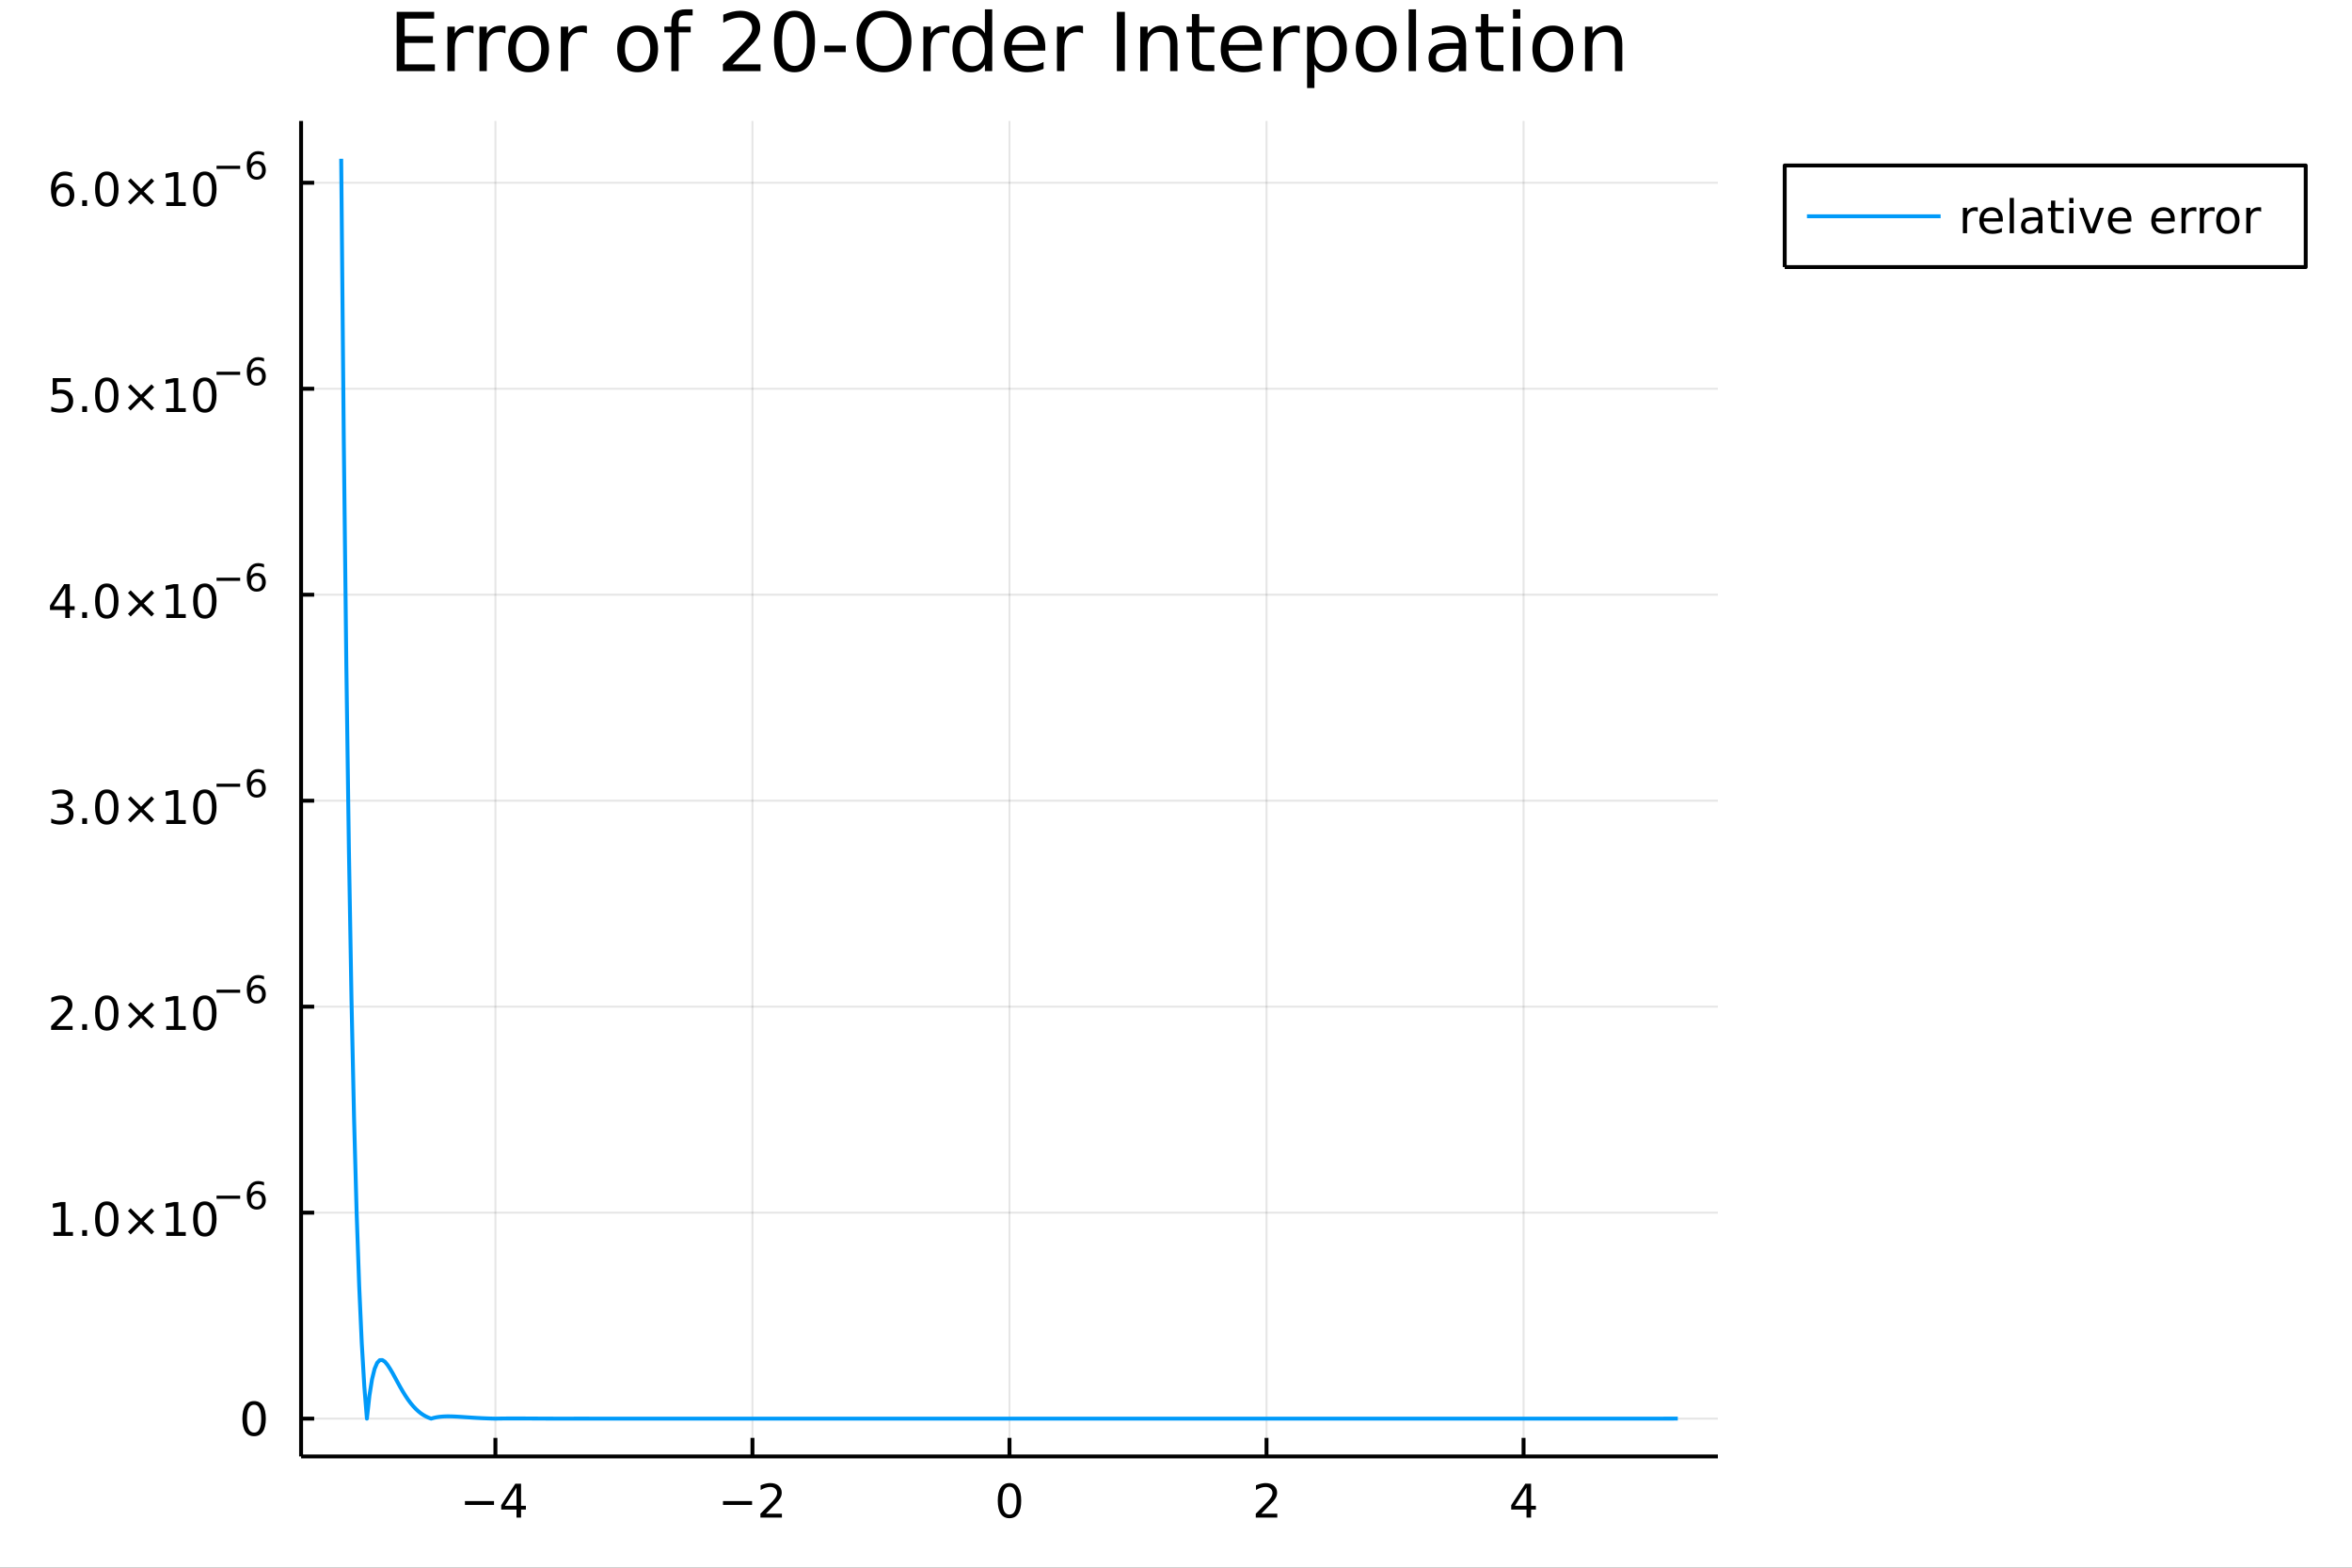 <?xml version="1.0" encoding="utf-8"?>
<svg xmlns="http://www.w3.org/2000/svg" xmlns:xlink="http://www.w3.org/1999/xlink" width="600" height="400" viewBox="0 0 2400 1600">
<rect x="0" y="0" width="2400" height="1600" fill="#333333" stroke="none"/>
<defs>
  <clipPath id="clip420">
    <rect x="0" y="0" width="2400" height="1600"/>
  </clipPath>
</defs>
<path clip-path="url(#clip420)" d="
M0 1600 L2400 1600 L2400 0 L0 0  Z
  " fill="#ffffff" fill-rule="evenodd" fill-opacity="1"/>
<defs>
  <clipPath id="clip421">
    <rect x="480" y="0" width="1681" height="1600"/>
  </clipPath>
</defs>
<path clip-path="url(#clip420)" d="
M307.241 1486.45 L1752.94 1486.45 L1752.94 123.472 L307.241 123.472  Z
  " fill="#ffffff" fill-rule="evenodd" fill-opacity="1"/>
<defs>
  <clipPath id="clip422">
    <rect x="307" y="123" width="1447" height="1364"/>
  </clipPath>
</defs>
<polyline clip-path="url(#clip422)" style="stroke:#000000; stroke-linecap:butt; stroke-linejoin:round; stroke-width:2; stroke-opacity:0.1; fill:none" points="
  505.527,1486.45 505.527,123.472 
  "/>
<polyline clip-path="url(#clip422)" style="stroke:#000000; stroke-linecap:butt; stroke-linejoin:round; stroke-width:2; stroke-opacity:0.1; fill:none" points="
  767.809,1486.45 767.809,123.472 
  "/>
<polyline clip-path="url(#clip422)" style="stroke:#000000; stroke-linecap:butt; stroke-linejoin:round; stroke-width:2; stroke-opacity:0.1; fill:none" points="
  1030.09,1486.45 1030.09,123.472 
  "/>
<polyline clip-path="url(#clip422)" style="stroke:#000000; stroke-linecap:butt; stroke-linejoin:round; stroke-width:2; stroke-opacity:0.1; fill:none" points="
  1292.37,1486.45 1292.37,123.472 
  "/>
<polyline clip-path="url(#clip422)" style="stroke:#000000; stroke-linecap:butt; stroke-linejoin:round; stroke-width:2; stroke-opacity:0.1; fill:none" points="
  1554.66,1486.45 1554.66,123.472 
  "/>
<polyline clip-path="url(#clip420)" style="stroke:#000000; stroke-linecap:butt; stroke-linejoin:round; stroke-width:4; stroke-opacity:1; fill:none" points="
  307.241,1486.45 1752.94,1486.45 
  "/>
<polyline clip-path="url(#clip420)" style="stroke:#000000; stroke-linecap:butt; stroke-linejoin:round; stroke-width:4; stroke-opacity:1; fill:none" points="
  505.527,1486.45 505.527,1467.55 
  "/>
<polyline clip-path="url(#clip420)" style="stroke:#000000; stroke-linecap:butt; stroke-linejoin:round; stroke-width:4; stroke-opacity:1; fill:none" points="
  767.809,1486.45 767.809,1467.55 
  "/>
<polyline clip-path="url(#clip420)" style="stroke:#000000; stroke-linecap:butt; stroke-linejoin:round; stroke-width:4; stroke-opacity:1; fill:none" points="
  1030.09,1486.45 1030.09,1467.55 
  "/>
<polyline clip-path="url(#clip420)" style="stroke:#000000; stroke-linecap:butt; stroke-linejoin:round; stroke-width:4; stroke-opacity:1; fill:none" points="
  1292.37,1486.45 1292.37,1467.55 
  "/>
<polyline clip-path="url(#clip420)" style="stroke:#000000; stroke-linecap:butt; stroke-linejoin:round; stroke-width:4; stroke-opacity:1; fill:none" points="
  1554.66,1486.45 1554.66,1467.55 
  "/>
<path clip-path="url(#clip420)" d="M474.427 1532.02 L504.103 1532.02 L504.103 1535.95 L474.427 1535.95 L474.427 1532.02 Z" fill="#000000" fill-rule="evenodd" fill-opacity="1" /><path clip-path="url(#clip420)" d="M527.043 1518.36 L515.237 1536.81 L527.043 1536.81 L527.043 1518.36 M525.816 1514.29 L531.696 1514.29 L531.696 1536.81 L536.626 1536.81 L536.626 1540.7 L531.696 1540.7 L531.696 1548.85 L527.043 1548.85 L527.043 1540.7 L511.441 1540.7 L511.441 1536.19 L525.816 1514.29 Z" fill="#000000" fill-rule="evenodd" fill-opacity="1" /><path clip-path="url(#clip420)" d="M737.752 1532.02 L767.427 1532.02 L767.427 1535.95 L737.752 1535.95 L737.752 1532.02 Z" fill="#000000" fill-rule="evenodd" fill-opacity="1" /><path clip-path="url(#clip420)" d="M781.548 1544.91 L797.867 1544.91 L797.867 1548.85 L775.923 1548.85 L775.923 1544.91 Q778.585 1542.16 783.168 1537.53 Q787.775 1532.88 788.955 1531.53 Q791.2 1529.01 792.08 1527.27 Q792.983 1525.51 792.983 1523.82 Q792.983 1521.07 791.038 1519.33 Q789.117 1517.6 786.015 1517.6 Q783.816 1517.6 781.362 1518.36 Q778.932 1519.13 776.154 1520.68 L776.154 1515.95 Q778.978 1514.82 781.432 1514.24 Q783.886 1513.66 785.923 1513.66 Q791.293 1513.66 794.487 1516.35 Q797.682 1519.03 797.682 1523.52 Q797.682 1525.65 796.872 1527.57 Q796.085 1529.47 793.978 1532.07 Q793.399 1532.74 790.298 1535.95 Q787.196 1539.15 781.548 1544.91 Z" fill="#000000" fill-rule="evenodd" fill-opacity="1" /><path clip-path="url(#clip420)" d="M1030.09 1517.37 Q1026.48 1517.37 1024.65 1520.93 Q1022.85 1524.47 1022.85 1531.6 Q1022.85 1538.71 1024.65 1542.27 Q1026.48 1545.82 1030.09 1545.82 Q1033.73 1545.82 1035.53 1542.27 Q1037.36 1538.71 1037.36 1531.6 Q1037.36 1524.47 1035.53 1520.93 Q1033.73 1517.37 1030.09 1517.37 M1030.09 1513.66 Q1035.9 1513.66 1038.96 1518.27 Q1042.04 1522.85 1042.04 1531.6 Q1042.04 1540.33 1038.96 1544.94 Q1035.9 1549.52 1030.09 1549.52 Q1024.28 1549.52 1021.2 1544.94 Q1018.15 1540.33 1018.15 1531.6 Q1018.15 1522.85 1021.2 1518.27 Q1024.28 1513.66 1030.09 1513.66 Z" fill="#000000" fill-rule="evenodd" fill-opacity="1" /><path clip-path="url(#clip420)" d="M1287.03 1544.91 L1303.35 1544.91 L1303.35 1548.85 L1281.4 1548.85 L1281.4 1544.91 Q1284.06 1542.16 1288.65 1537.53 Q1293.25 1532.88 1294.43 1531.53 Q1296.68 1529.01 1297.56 1527.27 Q1298.46 1525.51 1298.46 1523.82 Q1298.46 1521.07 1296.52 1519.33 Q1294.6 1517.6 1291.49 1517.6 Q1289.3 1517.6 1286.84 1518.36 Q1284.41 1519.13 1281.63 1520.68 L1281.63 1515.95 Q1284.46 1514.82 1286.91 1514.24 Q1289.37 1513.66 1291.4 1513.66 Q1296.77 1513.66 1299.97 1516.35 Q1303.16 1519.03 1303.16 1523.52 Q1303.16 1525.65 1302.35 1527.57 Q1301.56 1529.47 1299.46 1532.07 Q1298.88 1532.74 1295.78 1535.95 Q1292.68 1539.15 1287.03 1544.91 Z" fill="#000000" fill-rule="evenodd" fill-opacity="1" /><path clip-path="url(#clip420)" d="M1557.67 1518.36 L1545.86 1536.81 L1557.67 1536.81 L1557.67 1518.36 M1556.44 1514.29 L1562.32 1514.29 L1562.32 1536.81 L1567.25 1536.81 L1567.25 1540.7 L1562.32 1540.7 L1562.32 1548.85 L1557.67 1548.85 L1557.67 1540.7 L1542.06 1540.7 L1542.06 1536.19 L1556.44 1514.29 Z" fill="#000000" fill-rule="evenodd" fill-opacity="1" /><polyline clip-path="url(#clip422)" style="stroke:#000000; stroke-linecap:butt; stroke-linejoin:round; stroke-width:2; stroke-opacity:0.1; fill:none" points="
  307.241,1447.87 1752.94,1447.87 
  "/>
<polyline clip-path="url(#clip422)" style="stroke:#000000; stroke-linecap:butt; stroke-linejoin:round; stroke-width:2; stroke-opacity:0.1; fill:none" points="
  307.241,1237.65 1752.94,1237.65 
  "/>
<polyline clip-path="url(#clip422)" style="stroke:#000000; stroke-linecap:butt; stroke-linejoin:round; stroke-width:2; stroke-opacity:0.1; fill:none" points="
  307.241,1027.43 1752.94,1027.43 
  "/>
<polyline clip-path="url(#clip422)" style="stroke:#000000; stroke-linecap:butt; stroke-linejoin:round; stroke-width:2; stroke-opacity:0.1; fill:none" points="
  307.241,817.206 1752.94,817.206 
  "/>
<polyline clip-path="url(#clip422)" style="stroke:#000000; stroke-linecap:butt; stroke-linejoin:round; stroke-width:2; stroke-opacity:0.1; fill:none" points="
  307.241,606.983 1752.94,606.983 
  "/>
<polyline clip-path="url(#clip422)" style="stroke:#000000; stroke-linecap:butt; stroke-linejoin:round; stroke-width:2; stroke-opacity:0.1; fill:none" points="
  307.241,396.761 1752.94,396.761 
  "/>
<polyline clip-path="url(#clip422)" style="stroke:#000000; stroke-linecap:butt; stroke-linejoin:round; stroke-width:2; stroke-opacity:0.1; fill:none" points="
  307.241,186.539 1752.94,186.539 
  "/>
<polyline clip-path="url(#clip420)" style="stroke:#000000; stroke-linecap:butt; stroke-linejoin:round; stroke-width:4; stroke-opacity:1; fill:none" points="
  307.241,1486.45 307.241,123.472 
  "/>
<polyline clip-path="url(#clip420)" style="stroke:#000000; stroke-linecap:butt; stroke-linejoin:round; stroke-width:4; stroke-opacity:1; fill:none" points="
  307.241,1447.87 320.597,1447.87 
  "/>
<polyline clip-path="url(#clip420)" style="stroke:#000000; stroke-linecap:butt; stroke-linejoin:round; stroke-width:4; stroke-opacity:1; fill:none" points="
  307.241,1237.65 320.597,1237.65 
  "/>
<polyline clip-path="url(#clip420)" style="stroke:#000000; stroke-linecap:butt; stroke-linejoin:round; stroke-width:4; stroke-opacity:1; fill:none" points="
  307.241,1027.43 320.597,1027.43 
  "/>
<polyline clip-path="url(#clip420)" style="stroke:#000000; stroke-linecap:butt; stroke-linejoin:round; stroke-width:4; stroke-opacity:1; fill:none" points="
  307.241,817.206 320.597,817.206 
  "/>
<polyline clip-path="url(#clip420)" style="stroke:#000000; stroke-linecap:butt; stroke-linejoin:round; stroke-width:4; stroke-opacity:1; fill:none" points="
  307.241,606.983 320.597,606.983 
  "/>
<polyline clip-path="url(#clip420)" style="stroke:#000000; stroke-linecap:butt; stroke-linejoin:round; stroke-width:4; stroke-opacity:1; fill:none" points="
  307.241,396.761 320.597,396.761 
  "/>
<polyline clip-path="url(#clip420)" style="stroke:#000000; stroke-linecap:butt; stroke-linejoin:round; stroke-width:4; stroke-opacity:1; fill:none" points="
  307.241,186.539 320.597,186.539 
  "/>
<path clip-path="url(#clip420)" d="M259.297 1433.67 Q255.686 1433.67 253.857 1437.24 Q252.052 1440.78 252.052 1447.91 Q252.052 1455.01 253.857 1458.58 Q255.686 1462.12 259.297 1462.12 Q262.931 1462.12 264.737 1458.58 Q266.565 1455.01 266.565 1447.91 Q266.565 1440.78 264.737 1437.24 Q262.931 1433.67 259.297 1433.67 M259.297 1429.97 Q265.107 1429.97 268.163 1434.57 Q271.241 1439.16 271.241 1447.91 Q271.241 1456.63 268.163 1461.24 Q265.107 1465.82 259.297 1465.82 Q253.487 1465.82 250.408 1461.24 Q247.352 1456.63 247.352 1447.91 Q247.352 1439.16 250.408 1434.57 Q253.487 1429.97 259.297 1429.97 Z" fill="#000000" fill-rule="evenodd" fill-opacity="1" /><path clip-path="url(#clip420)" d="M54.557 1257.44 L62.196 1257.44 L62.196 1231.08 L53.886 1232.74 L53.886 1228.48 L62.15 1226.82 L66.825 1226.82 L66.825 1257.44 L74.464 1257.44 L74.464 1261.38 L54.557 1261.38 L54.557 1257.44 Z" fill="#000000" fill-rule="evenodd" fill-opacity="1" /><path clip-path="url(#clip420)" d="M83.909 1255.5 L88.793 1255.5 L88.793 1261.38 L83.909 1261.38 L83.909 1255.5 Z" fill="#000000" fill-rule="evenodd" fill-opacity="1" /><path clip-path="url(#clip420)" d="M108.978 1229.9 Q105.367 1229.9 103.538 1233.46 Q101.733 1237 101.733 1244.13 Q101.733 1251.24 103.538 1254.8 Q105.367 1258.35 108.978 1258.35 Q112.612 1258.35 114.418 1254.8 Q116.246 1251.24 116.246 1244.13 Q116.246 1237 114.418 1233.46 Q112.612 1229.9 108.978 1229.9 M108.978 1226.19 Q114.788 1226.19 117.844 1230.8 Q120.922 1235.38 120.922 1244.13 Q120.922 1252.86 117.844 1257.47 Q114.788 1262.05 108.978 1262.05 Q103.168 1262.05 100.089 1257.47 Q97.034 1252.86 97.034 1244.13 Q97.034 1235.38 100.089 1230.8 Q103.168 1226.19 108.978 1226.19 Z" fill="#000000" fill-rule="evenodd" fill-opacity="1" /><path clip-path="url(#clip420)" d="M157.311 1235.92 L146.732 1246.54 L157.311 1257.12 L154.556 1259.92 L143.931 1249.3 L133.306 1259.92 L130.575 1257.12 L141.131 1246.54 L130.575 1235.92 L133.306 1233.11 L143.931 1243.74 L154.556 1233.11 L157.311 1235.92 Z" fill="#000000" fill-rule="evenodd" fill-opacity="1" /><path clip-path="url(#clip420)" d="M169.672 1257.44 L177.311 1257.44 L177.311 1231.08 L169.001 1232.74 L169.001 1228.48 L177.265 1226.82 L181.94 1226.82 L181.94 1257.44 L189.579 1257.44 L189.579 1261.38 L169.672 1261.38 L169.672 1257.44 Z" fill="#000000" fill-rule="evenodd" fill-opacity="1" /><path clip-path="url(#clip420)" d="M209.024 1229.9 Q205.413 1229.9 203.584 1233.46 Q201.778 1237 201.778 1244.13 Q201.778 1251.24 203.584 1254.8 Q205.413 1258.35 209.024 1258.35 Q212.658 1258.35 214.463 1254.8 Q216.292 1251.24 216.292 1244.13 Q216.292 1237 214.463 1233.46 Q212.658 1229.9 209.024 1229.9 M209.024 1226.19 Q214.834 1226.19 217.889 1230.8 Q220.968 1235.38 220.968 1244.13 Q220.968 1252.86 217.889 1257.47 Q214.834 1262.05 209.024 1262.05 Q203.214 1262.05 200.135 1257.47 Q197.079 1252.86 197.079 1244.13 Q197.079 1235.38 200.135 1230.8 Q203.214 1226.19 209.024 1226.19 Z" fill="#000000" fill-rule="evenodd" fill-opacity="1" /><path clip-path="url(#clip420)" d="M220.968 1220.29 L245.08 1220.29 L245.08 1223.49 L220.968 1223.49 L220.968 1220.29 Z" fill="#000000" fill-rule="evenodd" fill-opacity="1" /><path clip-path="url(#clip420)" d="M261.875 1218.41 Q259.317 1218.41 257.812 1220.16 Q256.327 1221.91 256.327 1224.96 Q256.327 1227.99 257.812 1229.75 Q259.317 1231.5 261.875 1231.5 Q264.433 1231.5 265.919 1229.75 Q267.423 1227.99 267.423 1224.96 Q267.423 1221.91 265.919 1220.16 Q264.433 1218.41 261.875 1218.41 M269.417 1206.51 L269.417 1209.97 Q267.987 1209.29 266.52 1208.93 Q265.072 1208.58 263.643 1208.58 Q259.881 1208.58 257.888 1211.12 Q255.913 1213.66 255.631 1218.79 Q256.74 1217.15 258.414 1216.29 Q260.088 1215.4 262.101 1215.4 Q266.332 1215.4 268.777 1217.98 Q271.241 1220.54 271.241 1224.96 Q271.241 1229.28 268.683 1231.9 Q266.126 1234.51 261.875 1234.51 Q257.004 1234.51 254.427 1230.79 Q251.85 1227.05 251.85 1219.96 Q251.85 1213.3 255.01 1209.35 Q258.17 1205.38 263.492 1205.38 Q264.922 1205.38 266.37 1205.66 Q267.837 1205.94 269.417 1206.51 Z" fill="#000000" fill-rule="evenodd" fill-opacity="1" /><path clip-path="url(#clip420)" d="M57.775 1047.22 L74.094 1047.22 L74.094 1051.16 L52.15 1051.16 L52.15 1047.22 Q54.812 1044.47 59.395 1039.84 Q64.001 1035.18 65.182 1033.84 Q67.427 1031.32 68.307 1029.58 Q69.21 1027.82 69.21 1026.13 Q69.21 1023.38 67.265 1021.64 Q65.344 1019.91 62.242 1019.91 Q60.043 1019.91 57.589 1020.67 Q55.159 1021.43 52.381 1022.98 L52.381 1018.26 Q55.205 1017.13 57.659 1016.55 Q60.112 1015.97 62.15 1015.97 Q67.52 1015.97 70.714 1018.66 Q73.909 1021.34 73.909 1025.83 Q73.909 1027.96 73.099 1029.88 Q72.311 1031.78 70.205 1034.37 Q69.626 1035.04 66.525 1038.26 Q63.423 1041.46 57.775 1047.22 Z" fill="#000000" fill-rule="evenodd" fill-opacity="1" /><path clip-path="url(#clip420)" d="M83.909 1045.28 L88.793 1045.28 L88.793 1051.16 L83.909 1051.16 L83.909 1045.28 Z" fill="#000000" fill-rule="evenodd" fill-opacity="1" /><path clip-path="url(#clip420)" d="M108.978 1019.67 Q105.367 1019.67 103.538 1023.24 Q101.733 1026.78 101.733 1033.91 Q101.733 1041.02 103.538 1044.58 Q105.367 1048.12 108.978 1048.12 Q112.612 1048.12 114.418 1044.58 Q116.246 1041.02 116.246 1033.91 Q116.246 1026.78 114.418 1023.24 Q112.612 1019.67 108.978 1019.67 M108.978 1015.97 Q114.788 1015.97 117.844 1020.58 Q120.922 1025.16 120.922 1033.91 Q120.922 1042.64 117.844 1047.24 Q114.788 1051.83 108.978 1051.83 Q103.168 1051.83 100.089 1047.24 Q97.034 1042.64 97.034 1033.91 Q97.034 1025.16 100.089 1020.58 Q103.168 1015.97 108.978 1015.97 Z" fill="#000000" fill-rule="evenodd" fill-opacity="1" /><path clip-path="url(#clip420)" d="M157.311 1025.69 L146.732 1036.32 L157.311 1046.9 L154.556 1049.7 L143.931 1039.07 L133.306 1049.7 L130.575 1046.9 L141.131 1036.32 L130.575 1025.69 L133.306 1022.89 L143.931 1033.52 L154.556 1022.89 L157.311 1025.69 Z" fill="#000000" fill-rule="evenodd" fill-opacity="1" /><path clip-path="url(#clip420)" d="M169.672 1047.22 L177.311 1047.22 L177.311 1020.86 L169.001 1022.52 L169.001 1018.26 L177.265 1016.6 L181.94 1016.6 L181.94 1047.22 L189.579 1047.22 L189.579 1051.16 L169.672 1051.16 L169.672 1047.22 Z" fill="#000000" fill-rule="evenodd" fill-opacity="1" /><path clip-path="url(#clip420)" d="M209.024 1019.67 Q205.413 1019.67 203.584 1023.24 Q201.778 1026.78 201.778 1033.91 Q201.778 1041.02 203.584 1044.58 Q205.413 1048.12 209.024 1048.12 Q212.658 1048.12 214.463 1044.58 Q216.292 1041.02 216.292 1033.91 Q216.292 1026.78 214.463 1023.24 Q212.658 1019.67 209.024 1019.67 M209.024 1015.97 Q214.834 1015.97 217.889 1020.58 Q220.968 1025.16 220.968 1033.91 Q220.968 1042.64 217.889 1047.24 Q214.834 1051.83 209.024 1051.83 Q203.214 1051.83 200.135 1047.24 Q197.079 1042.64 197.079 1033.91 Q197.079 1025.16 200.135 1020.58 Q203.214 1015.97 209.024 1015.97 Z" fill="#000000" fill-rule="evenodd" fill-opacity="1" /><path clip-path="url(#clip420)" d="M220.968 1010.07 L245.08 1010.07 L245.08 1013.27 L220.968 1013.27 L220.968 1010.07 Z" fill="#000000" fill-rule="evenodd" fill-opacity="1" /><path clip-path="url(#clip420)" d="M261.875 1008.19 Q259.317 1008.19 257.812 1009.94 Q256.327 1011.69 256.327 1014.74 Q256.327 1017.76 257.812 1019.53 Q259.317 1021.28 261.875 1021.28 Q264.433 1021.28 265.919 1019.53 Q267.423 1017.76 267.423 1014.74 Q267.423 1011.69 265.919 1009.94 Q264.433 1008.19 261.875 1008.19 M269.417 996.286 L269.417 999.747 Q267.987 999.07 266.52 998.712 Q265.072 998.355 263.643 998.355 Q259.881 998.355 257.888 1000.89 Q255.913 1003.43 255.631 1008.57 Q256.74 1006.93 258.414 1006.07 Q260.088 1005.18 262.101 1005.18 Q266.332 1005.18 268.777 1007.76 Q271.241 1010.32 271.241 1014.74 Q271.241 1019.06 268.683 1021.68 Q266.126 1024.29 261.875 1024.29 Q257.004 1024.29 254.427 1020.57 Q251.85 1016.82 251.85 1009.73 Q251.85 1003.08 255.01 999.126 Q258.17 995.158 263.492 995.158 Q264.922 995.158 266.37 995.44 Q267.837 995.722 269.417 996.286 Z" fill="#000000" fill-rule="evenodd" fill-opacity="1" /><path clip-path="url(#clip420)" d="M67.913 822.299 Q71.27 823.017 73.145 825.285 Q75.043 827.554 75.043 830.887 Q75.043 836.003 71.524 838.804 Q68.006 841.605 61.525 841.605 Q59.349 841.605 57.034 841.165 Q54.742 840.748 52.288 839.892 L52.288 835.378 Q54.233 836.512 56.548 837.091 Q58.862 837.67 61.386 837.67 Q65.784 837.67 68.075 835.934 Q70.39 834.197 70.39 830.887 Q70.39 827.832 68.237 826.119 Q66.108 824.383 62.288 824.383 L58.261 824.383 L58.261 820.54 L62.474 820.54 Q65.923 820.54 67.751 819.174 Q69.58 817.785 69.58 815.193 Q69.58 812.531 67.682 811.119 Q65.807 809.684 62.288 809.684 Q60.367 809.684 58.168 810.1 Q55.969 810.517 53.33 811.397 L53.33 807.23 Q55.992 806.489 58.307 806.119 Q60.645 805.748 62.705 805.748 Q68.029 805.748 71.131 808.179 Q74.233 810.586 74.233 814.707 Q74.233 817.577 72.589 819.568 Q70.946 821.535 67.913 822.299 Z" fill="#000000" fill-rule="evenodd" fill-opacity="1" /><path clip-path="url(#clip420)" d="M83.909 835.054 L88.793 835.054 L88.793 840.933 L83.909 840.933 L83.909 835.054 Z" fill="#000000" fill-rule="evenodd" fill-opacity="1" /><path clip-path="url(#clip420)" d="M108.978 809.452 Q105.367 809.452 103.538 813.017 Q101.733 816.559 101.733 823.688 Q101.733 830.795 103.538 834.359 Q105.367 837.901 108.978 837.901 Q112.612 837.901 114.418 834.359 Q116.246 830.795 116.246 823.688 Q116.246 816.559 114.418 813.017 Q112.612 809.452 108.978 809.452 M108.978 805.748 Q114.788 805.748 117.844 810.355 Q120.922 814.938 120.922 823.688 Q120.922 832.415 117.844 837.021 Q114.788 841.605 108.978 841.605 Q103.168 841.605 100.089 837.021 Q97.034 832.415 97.034 823.688 Q97.034 814.938 100.089 810.355 Q103.168 805.748 108.978 805.748 Z" fill="#000000" fill-rule="evenodd" fill-opacity="1" /><path clip-path="url(#clip420)" d="M157.311 815.471 L146.732 826.096 L157.311 836.674 L154.556 839.475 L143.931 828.85 L133.306 839.475 L130.575 836.674 L141.131 826.096 L130.575 815.471 L133.306 812.67 L143.931 823.295 L154.556 812.67 L157.311 815.471 Z" fill="#000000" fill-rule="evenodd" fill-opacity="1" /><path clip-path="url(#clip420)" d="M169.672 836.998 L177.311 836.998 L177.311 810.633 L169.001 812.299 L169.001 808.04 L177.265 806.373 L181.94 806.373 L181.94 836.998 L189.579 836.998 L189.579 840.933 L169.672 840.933 L169.672 836.998 Z" fill="#000000" fill-rule="evenodd" fill-opacity="1" /><path clip-path="url(#clip420)" d="M209.024 809.452 Q205.413 809.452 203.584 813.017 Q201.778 816.559 201.778 823.688 Q201.778 830.795 203.584 834.359 Q205.413 837.901 209.024 837.901 Q212.658 837.901 214.463 834.359 Q216.292 830.795 216.292 823.688 Q216.292 816.559 214.463 813.017 Q212.658 809.452 209.024 809.452 M209.024 805.748 Q214.834 805.748 217.889 810.355 Q220.968 814.938 220.968 823.688 Q220.968 832.415 217.889 837.021 Q214.834 841.605 209.024 841.605 Q203.214 841.605 200.135 837.021 Q197.079 832.415 197.079 823.688 Q197.079 814.938 200.135 810.355 Q203.214 805.748 209.024 805.748 Z" fill="#000000" fill-rule="evenodd" fill-opacity="1" /><path clip-path="url(#clip420)" d="M220.968 799.85 L245.08 799.85 L245.08 803.047 L220.968 803.047 L220.968 799.85 Z" fill="#000000" fill-rule="evenodd" fill-opacity="1" /><path clip-path="url(#clip420)" d="M261.875 797.969 Q259.317 797.969 257.812 799.718 Q256.327 801.467 256.327 804.514 Q256.327 807.542 257.812 809.31 Q259.317 811.059 261.875 811.059 Q264.433 811.059 265.919 809.31 Q267.423 807.542 267.423 804.514 Q267.423 801.467 265.919 799.718 Q264.433 797.969 261.875 797.969 M269.417 786.064 L269.417 789.524 Q267.987 788.847 266.52 788.49 Q265.072 788.133 263.643 788.133 Q259.881 788.133 257.888 790.672 Q255.913 793.211 255.631 798.345 Q256.74 796.709 258.414 795.844 Q260.088 794.96 262.101 794.96 Q266.332 794.96 268.777 797.536 Q271.241 800.094 271.241 804.514 Q271.241 808.84 268.683 811.454 Q266.126 814.069 261.875 814.069 Q257.004 814.069 254.427 810.345 Q251.85 806.602 251.85 799.511 Q251.85 792.853 255.01 788.904 Q258.17 784.935 263.492 784.935 Q264.922 784.935 266.37 785.217 Q267.837 785.499 269.417 786.064 Z" fill="#000000" fill-rule="evenodd" fill-opacity="1" /><path clip-path="url(#clip420)" d="M66.594 600.225 L54.788 618.674 L66.594 618.674 L66.594 600.225 M65.367 596.151 L71.247 596.151 L71.247 618.674 L76.177 618.674 L76.177 622.563 L71.247 622.563 L71.247 630.711 L66.594 630.711 L66.594 622.563 L50.992 622.563 L50.992 618.049 L65.367 596.151 Z" fill="#000000" fill-rule="evenodd" fill-opacity="1" /><path clip-path="url(#clip420)" d="M83.909 624.831 L88.793 624.831 L88.793 630.711 L83.909 630.711 L83.909 624.831 Z" fill="#000000" fill-rule="evenodd" fill-opacity="1" /><path clip-path="url(#clip420)" d="M108.978 599.23 Q105.367 599.23 103.538 602.795 Q101.733 606.336 101.733 613.466 Q101.733 620.572 103.538 624.137 Q105.367 627.679 108.978 627.679 Q112.612 627.679 114.418 624.137 Q116.246 620.572 116.246 613.466 Q116.246 606.336 114.418 602.795 Q112.612 599.23 108.978 599.23 M108.978 595.526 Q114.788 595.526 117.844 600.133 Q120.922 604.716 120.922 613.466 Q120.922 622.193 117.844 626.799 Q114.788 631.382 108.978 631.382 Q103.168 631.382 100.089 626.799 Q97.034 622.193 97.034 613.466 Q97.034 604.716 100.089 600.133 Q103.168 595.526 108.978 595.526 Z" fill="#000000" fill-rule="evenodd" fill-opacity="1" /><path clip-path="url(#clip420)" d="M157.311 605.248 L146.732 615.873 L157.311 626.452 L154.556 629.253 L143.931 618.628 L133.306 629.253 L130.575 626.452 L141.131 615.873 L130.575 605.248 L133.306 602.447 L143.931 613.072 L154.556 602.447 L157.311 605.248 Z" fill="#000000" fill-rule="evenodd" fill-opacity="1" /><path clip-path="url(#clip420)" d="M169.672 626.776 L177.311 626.776 L177.311 600.41 L169.001 602.077 L169.001 597.818 L177.265 596.151 L181.94 596.151 L181.94 626.776 L189.579 626.776 L189.579 630.711 L169.672 630.711 L169.672 626.776 Z" fill="#000000" fill-rule="evenodd" fill-opacity="1" /><path clip-path="url(#clip420)" d="M209.024 599.23 Q205.413 599.23 203.584 602.795 Q201.778 606.336 201.778 613.466 Q201.778 620.572 203.584 624.137 Q205.413 627.679 209.024 627.679 Q212.658 627.679 214.463 624.137 Q216.292 620.572 216.292 613.466 Q216.292 606.336 214.463 602.795 Q212.658 599.23 209.024 599.23 M209.024 595.526 Q214.834 595.526 217.889 600.133 Q220.968 604.716 220.968 613.466 Q220.968 622.193 217.889 626.799 Q214.834 631.382 209.024 631.382 Q203.214 631.382 200.135 626.799 Q197.079 622.193 197.079 613.466 Q197.079 604.716 200.135 600.133 Q203.214 595.526 209.024 595.526 Z" fill="#000000" fill-rule="evenodd" fill-opacity="1" /><path clip-path="url(#clip420)" d="M220.968 589.627 L245.08 589.627 L245.08 592.825 L220.968 592.825 L220.968 589.627 Z" fill="#000000" fill-rule="evenodd" fill-opacity="1" /><path clip-path="url(#clip420)" d="M261.875 587.747 Q259.317 587.747 257.812 589.496 Q256.327 591.245 256.327 594.292 Q256.327 597.32 257.812 599.088 Q259.317 600.837 261.875 600.837 Q264.433 600.837 265.919 599.088 Q267.423 597.32 267.423 594.292 Q267.423 591.245 265.919 589.496 Q264.433 587.747 261.875 587.747 M269.417 575.841 L269.417 579.302 Q267.987 578.625 266.52 578.268 Q265.072 577.91 263.643 577.91 Q259.881 577.91 257.888 580.449 Q255.913 582.988 255.631 588.123 Q256.74 586.487 258.414 585.621 Q260.088 584.737 262.101 584.737 Q266.332 584.737 268.777 587.314 Q271.241 589.872 271.241 594.292 Q271.241 598.618 268.683 601.232 Q266.126 603.846 261.875 603.846 Q257.004 603.846 254.427 600.122 Q251.85 596.379 251.85 589.289 Q251.85 582.631 255.01 578.681 Q258.17 574.713 263.492 574.713 Q264.922 574.713 266.37 574.995 Q267.837 575.277 269.417 575.841 Z" fill="#000000" fill-rule="evenodd" fill-opacity="1" /><path clip-path="url(#clip420)" d="M53.793 385.929 L72.149 385.929 L72.149 389.864 L58.075 389.864 L58.075 398.336 Q59.094 397.989 60.112 397.827 Q61.131 397.642 62.15 397.642 Q67.936 397.642 71.316 400.813 Q74.696 403.984 74.696 409.401 Q74.696 414.979 71.224 418.081 Q67.751 421.16 61.432 421.16 Q59.256 421.16 56.987 420.79 Q54.742 420.419 52.335 419.678 L52.335 414.979 Q54.418 416.114 56.64 416.669 Q58.862 417.225 61.339 417.225 Q65.344 417.225 67.682 415.118 Q70.02 413.012 70.02 409.401 Q70.02 405.79 67.682 403.683 Q65.344 401.577 61.339 401.577 Q59.464 401.577 57.589 401.993 Q55.737 402.41 53.793 403.29 L53.793 385.929 Z" fill="#000000" fill-rule="evenodd" fill-opacity="1" /><path clip-path="url(#clip420)" d="M83.909 414.609 L88.793 414.609 L88.793 420.489 L83.909 420.489 L83.909 414.609 Z" fill="#000000" fill-rule="evenodd" fill-opacity="1" /><path clip-path="url(#clip420)" d="M108.978 389.007 Q105.367 389.007 103.538 392.572 Q101.733 396.114 101.733 403.243 Q101.733 410.35 103.538 413.915 Q105.367 417.456 108.978 417.456 Q112.612 417.456 114.418 413.915 Q116.246 410.35 116.246 403.243 Q116.246 396.114 114.418 392.572 Q112.612 389.007 108.978 389.007 M108.978 385.304 Q114.788 385.304 117.844 389.91 Q120.922 394.493 120.922 403.243 Q120.922 411.97 117.844 416.577 Q114.788 421.16 108.978 421.16 Q103.168 421.16 100.089 416.577 Q97.034 411.97 97.034 403.243 Q97.034 394.493 100.089 389.91 Q103.168 385.304 108.978 385.304 Z" fill="#000000" fill-rule="evenodd" fill-opacity="1" /><path clip-path="url(#clip420)" d="M157.311 395.026 L146.732 405.651 L157.311 416.229 L154.556 419.03 L143.931 408.405 L133.306 419.03 L130.575 416.229 L141.131 405.651 L130.575 395.026 L133.306 392.225 L143.931 402.85 L154.556 392.225 L157.311 395.026 Z" fill="#000000" fill-rule="evenodd" fill-opacity="1" /><path clip-path="url(#clip420)" d="M169.672 416.554 L177.311 416.554 L177.311 390.188 L169.001 391.855 L169.001 387.595 L177.265 385.929 L181.94 385.929 L181.94 416.554 L189.579 416.554 L189.579 420.489 L169.672 420.489 L169.672 416.554 Z" fill="#000000" fill-rule="evenodd" fill-opacity="1" /><path clip-path="url(#clip420)" d="M209.024 389.007 Q205.413 389.007 203.584 392.572 Q201.778 396.114 201.778 403.243 Q201.778 410.35 203.584 413.915 Q205.413 417.456 209.024 417.456 Q212.658 417.456 214.463 413.915 Q216.292 410.35 216.292 403.243 Q216.292 396.114 214.463 392.572 Q212.658 389.007 209.024 389.007 M209.024 385.304 Q214.834 385.304 217.889 389.91 Q220.968 394.493 220.968 403.243 Q220.968 411.97 217.889 416.577 Q214.834 421.16 209.024 421.16 Q203.214 421.16 200.135 416.577 Q197.079 411.97 197.079 403.243 Q197.079 394.493 200.135 389.91 Q203.214 385.304 209.024 385.304 Z" fill="#000000" fill-rule="evenodd" fill-opacity="1" /><path clip-path="url(#clip420)" d="M220.968 379.405 L245.08 379.405 L245.08 382.602 L220.968 382.602 L220.968 379.405 Z" fill="#000000" fill-rule="evenodd" fill-opacity="1" /><path clip-path="url(#clip420)" d="M261.875 377.524 Q259.317 377.524 257.812 379.273 Q256.327 381.022 256.327 384.069 Q256.327 387.097 257.812 388.865 Q259.317 390.614 261.875 390.614 Q264.433 390.614 265.919 388.865 Q267.423 387.097 267.423 384.069 Q267.423 381.022 265.919 379.273 Q264.433 377.524 261.875 377.524 M269.417 365.619 L269.417 369.08 Q267.987 368.402 266.52 368.045 Q265.072 367.688 263.643 367.688 Q259.881 367.688 257.888 370.227 Q255.913 372.766 255.631 377.9 Q256.74 376.264 258.414 375.399 Q260.088 374.515 262.101 374.515 Q266.332 374.515 268.777 377.092 Q271.241 379.65 271.241 384.069 Q271.241 388.395 268.683 391.009 Q266.126 393.624 261.875 393.624 Q257.004 393.624 254.427 389.9 Q251.85 386.157 251.85 379.066 Q251.85 372.409 255.01 368.459 Q258.17 364.49 263.492 364.49 Q264.922 364.49 266.37 364.773 Q267.837 365.055 269.417 365.619 Z" fill="#000000" fill-rule="evenodd" fill-opacity="1" /><path clip-path="url(#clip420)" d="M64.325 191.123 Q61.177 191.123 59.325 193.276 Q57.497 195.428 57.497 199.178 Q57.497 202.905 59.325 205.081 Q61.177 207.234 64.325 207.234 Q67.474 207.234 69.302 205.081 Q71.154 202.905 71.154 199.178 Q71.154 195.428 69.302 193.276 Q67.474 191.123 64.325 191.123 M73.608 176.47 L73.608 180.729 Q71.849 179.896 70.043 179.456 Q68.261 179.016 66.501 179.016 Q61.872 179.016 59.418 182.141 Q56.987 185.266 56.64 191.586 Q58.006 189.572 60.066 188.507 Q62.126 187.419 64.603 187.419 Q69.811 187.419 72.821 190.59 Q75.853 193.739 75.853 199.178 Q75.853 204.502 72.705 207.72 Q69.557 210.938 64.325 210.938 Q58.33 210.938 55.159 206.354 Q51.987 201.748 51.987 193.021 Q51.987 184.827 55.876 179.965 Q59.765 175.081 66.316 175.081 Q68.075 175.081 69.858 175.428 Q71.663 175.776 73.608 176.47 Z" fill="#000000" fill-rule="evenodd" fill-opacity="1" /><path clip-path="url(#clip420)" d="M83.909 204.387 L88.793 204.387 L88.793 210.266 L83.909 210.266 L83.909 204.387 Z" fill="#000000" fill-rule="evenodd" fill-opacity="1" /><path clip-path="url(#clip420)" d="M108.978 178.785 Q105.367 178.785 103.538 182.35 Q101.733 185.891 101.733 193.021 Q101.733 200.127 103.538 203.692 Q105.367 207.234 108.978 207.234 Q112.612 207.234 114.418 203.692 Q116.246 200.127 116.246 193.021 Q116.246 185.891 114.418 182.35 Q112.612 178.785 108.978 178.785 M108.978 175.081 Q114.788 175.081 117.844 179.688 Q120.922 184.271 120.922 193.021 Q120.922 201.748 117.844 206.354 Q114.788 210.938 108.978 210.938 Q103.168 210.938 100.089 206.354 Q97.034 201.748 97.034 193.021 Q97.034 184.271 100.089 179.688 Q103.168 175.081 108.978 175.081 Z" fill="#000000" fill-rule="evenodd" fill-opacity="1" /><path clip-path="url(#clip420)" d="M157.311 184.803 L146.732 195.428 L157.311 206.007 L154.556 208.808 L143.931 198.183 L133.306 208.808 L130.575 206.007 L141.131 195.428 L130.575 184.803 L133.306 182.003 L143.931 192.627 L154.556 182.003 L157.311 184.803 Z" fill="#000000" fill-rule="evenodd" fill-opacity="1" /><path clip-path="url(#clip420)" d="M169.672 206.331 L177.311 206.331 L177.311 179.965 L169.001 181.632 L169.001 177.373 L177.265 175.706 L181.94 175.706 L181.94 206.331 L189.579 206.331 L189.579 210.266 L169.672 210.266 L169.672 206.331 Z" fill="#000000" fill-rule="evenodd" fill-opacity="1" /><path clip-path="url(#clip420)" d="M209.024 178.785 Q205.413 178.785 203.584 182.35 Q201.778 185.891 201.778 193.021 Q201.778 200.127 203.584 203.692 Q205.413 207.234 209.024 207.234 Q212.658 207.234 214.463 203.692 Q216.292 200.127 216.292 193.021 Q216.292 185.891 214.463 182.35 Q212.658 178.785 209.024 178.785 M209.024 175.081 Q214.834 175.081 217.889 179.688 Q220.968 184.271 220.968 193.021 Q220.968 201.748 217.889 206.354 Q214.834 210.938 209.024 210.938 Q203.214 210.938 200.135 206.354 Q197.079 201.748 197.079 193.021 Q197.079 184.271 200.135 179.688 Q203.214 175.081 209.024 175.081 Z" fill="#000000" fill-rule="evenodd" fill-opacity="1" /><path clip-path="url(#clip420)" d="M220.968 169.183 L245.08 169.183 L245.08 172.38 L220.968 172.38 L220.968 169.183 Z" fill="#000000" fill-rule="evenodd" fill-opacity="1" /><path clip-path="url(#clip420)" d="M261.875 167.302 Q259.317 167.302 257.812 169.051 Q256.327 170.8 256.327 173.847 Q256.327 176.875 257.812 178.643 Q259.317 180.392 261.875 180.392 Q264.433 180.392 265.919 178.643 Q267.423 176.875 267.423 173.847 Q267.423 170.8 265.919 169.051 Q264.433 167.302 261.875 167.302 M269.417 155.397 L269.417 158.857 Q267.987 158.18 266.52 157.823 Q265.072 157.465 263.643 157.465 Q259.881 157.465 257.888 160.004 Q255.913 162.543 255.631 167.678 Q256.74 166.042 258.414 165.177 Q260.088 164.293 262.101 164.293 Q266.332 164.293 268.777 166.869 Q271.241 169.427 271.241 173.847 Q271.241 178.173 268.683 180.787 Q266.126 183.401 261.875 183.401 Q257.004 183.401 254.427 179.677 Q251.85 175.935 251.85 168.844 Q251.85 162.186 255.01 158.236 Q258.17 154.268 263.492 154.268 Q264.922 154.268 266.37 154.55 Q267.837 154.832 269.417 155.397 Z" fill="#000000" fill-rule="evenodd" fill-opacity="1" /><path clip-path="url(#clip420)" d="M404.774 12.096 L443.015 12.096 L443.015 18.983 L412.957 18.983 L412.957 36.888 L441.759 36.888 L441.759 43.774 L412.957 43.774 L412.957 65.689 L443.744 65.689 L443.744 72.576 L404.774 72.576 L404.774 12.096 Z" fill="#000000" fill-rule="evenodd" fill-opacity="1" /><path clip-path="url(#clip420)" d="M483.159 34.173 Q481.903 33.444 480.404 33.12 Q478.946 32.756 477.164 32.756 Q470.844 32.756 467.442 36.888 Q464.079 40.979 464.079 48.676 L464.079 72.576 L456.585 72.576 L456.585 27.206 L464.079 27.206 L464.079 34.254 Q466.429 30.122 470.196 28.138 Q473.963 26.112 479.351 26.112 Q480.121 26.112 481.053 26.234 Q481.984 26.315 483.119 26.517 L483.159 34.173 Z" fill="#000000" fill-rule="evenodd" fill-opacity="1" /><path clip-path="url(#clip420)" d="M515.809 34.173 Q514.554 33.444 513.055 33.12 Q511.596 32.756 509.814 32.756 Q503.495 32.756 500.092 36.888 Q496.73 40.979 496.73 48.676 L496.73 72.576 L489.235 72.576 L489.235 27.206 L496.73 27.206 L496.73 34.254 Q499.079 30.122 502.846 28.138 Q506.614 26.112 512.001 26.112 Q512.771 26.112 513.703 26.234 Q514.635 26.315 515.769 26.517 L515.809 34.173 Z" fill="#000000" fill-rule="evenodd" fill-opacity="1" /><path clip-path="url(#clip420)" d="M539.386 32.431 Q533.39 32.431 529.906 37.131 Q526.423 41.789 526.423 49.931 Q526.423 58.074 529.866 62.773 Q533.35 67.431 539.386 67.431 Q545.34 67.431 548.824 62.732 Q552.308 58.033 552.308 49.931 Q552.308 41.87 548.824 37.171 Q545.34 32.431 539.386 32.431 M539.386 26.112 Q549.108 26.112 554.657 32.431 Q560.207 38.751 560.207 49.931 Q560.207 61.071 554.657 67.431 Q549.108 73.751 539.386 73.751 Q529.623 73.751 524.073 67.431 Q518.564 61.071 518.564 49.931 Q518.564 38.751 524.073 32.431 Q529.623 26.112 539.386 26.112 Z" fill="#000000" fill-rule="evenodd" fill-opacity="1" /><path clip-path="url(#clip420)" d="M598.853 34.173 Q597.597 33.444 596.098 33.12 Q594.64 32.756 592.857 32.756 Q586.538 32.756 583.135 36.888 Q579.773 40.979 579.773 48.676 L579.773 72.576 L572.279 72.576 L572.279 27.206 L579.773 27.206 L579.773 34.254 Q582.123 30.122 585.89 28.138 Q589.657 26.112 595.045 26.112 Q595.815 26.112 596.746 26.234 Q597.678 26.315 598.812 26.517 L598.853 34.173 Z" fill="#000000" fill-rule="evenodd" fill-opacity="1" /><path clip-path="url(#clip420)" d="M650.623 32.431 Q644.628 32.431 641.144 37.131 Q637.66 41.789 637.66 49.931 Q637.66 58.074 641.104 62.773 Q644.588 67.431 650.623 67.431 Q656.578 67.431 660.062 62.732 Q663.546 58.033 663.546 49.931 Q663.546 41.87 660.062 37.171 Q656.578 32.431 650.623 32.431 M650.623 26.112 Q660.346 26.112 665.895 32.431 Q671.445 38.751 671.445 49.931 Q671.445 61.071 665.895 67.431 Q660.346 73.751 650.623 73.751 Q640.861 73.751 635.311 67.431 Q629.802 61.071 629.802 49.931 Q629.802 38.751 635.311 32.431 Q640.861 26.112 650.623 26.112 Z" fill="#000000" fill-rule="evenodd" fill-opacity="1" /><path clip-path="url(#clip420)" d="M706.769 9.544 L706.769 15.742 L699.639 15.742 Q695.629 15.742 694.049 17.362 Q692.51 18.983 692.51 23.195 L692.51 27.206 L704.784 27.206 L704.784 32.999 L692.51 32.999 L692.51 72.576 L685.016 72.576 L685.016 32.999 L677.886 32.999 L677.886 27.206 L685.016 27.206 L685.016 24.046 Q685.016 16.471 688.54 13.028 Q692.064 9.544 699.72 9.544 L706.769 9.544 Z" fill="#000000" fill-rule="evenodd" fill-opacity="1" /><path clip-path="url(#clip420)" d="M747.481 65.689 L776.039 65.689 L776.039 72.576 L737.637 72.576 L737.637 65.689 Q742.295 60.869 750.316 52.767 Q758.377 44.625 760.443 42.275 Q764.373 37.86 765.912 34.822 Q767.492 31.743 767.492 28.786 Q767.492 23.965 764.089 20.927 Q760.727 17.889 755.299 17.889 Q751.45 17.889 747.156 19.226 Q742.903 20.562 738.042 23.276 L738.042 15.013 Q742.984 13.028 747.278 12.015 Q751.572 11.002 755.137 11.002 Q764.535 11.002 770.125 15.701 Q775.715 20.4 775.715 28.259 Q775.715 31.986 774.297 35.348 Q772.92 38.67 769.234 43.207 Q768.221 44.382 762.793 50.013 Q757.365 55.603 747.481 65.689 Z" fill="#000000" fill-rule="evenodd" fill-opacity="1" /><path clip-path="url(#clip420)" d="M810.715 17.484 Q804.396 17.484 801.196 23.722 Q798.036 29.92 798.036 42.397 Q798.036 54.833 801.196 61.071 Q804.396 67.269 810.715 67.269 Q817.075 67.269 820.235 61.071 Q823.435 54.833 823.435 42.397 Q823.435 29.92 820.235 23.722 Q817.075 17.484 810.715 17.484 M810.715 11.002 Q820.883 11.002 826.23 19.064 Q831.618 27.084 831.618 42.397 Q831.618 57.669 826.23 65.73 Q820.883 73.751 810.715 73.751 Q800.547 73.751 795.16 65.73 Q789.812 57.669 789.812 42.397 Q789.812 27.084 795.16 19.064 Q800.547 11.002 810.715 11.002 Z" fill="#000000" fill-rule="evenodd" fill-opacity="1" /><path clip-path="url(#clip420)" d="M841.178 46.529 L863.012 46.529 L863.012 53.172 L841.178 53.172 L841.178 46.529 Z" fill="#000000" fill-rule="evenodd" fill-opacity="1" /><path clip-path="url(#clip420)" d="M902.063 17.646 Q893.151 17.646 887.885 24.289 Q882.659 30.933 882.659 42.397 Q882.659 53.82 887.885 60.464 Q893.151 67.107 902.063 67.107 Q910.975 67.107 916.16 60.464 Q921.386 53.82 921.386 42.397 Q921.386 30.933 916.16 24.289 Q910.975 17.646 902.063 17.646 M902.063 11.002 Q914.783 11.002 922.399 19.55 Q930.014 28.057 930.014 42.397 Q930.014 56.697 922.399 65.244 Q914.783 73.751 902.063 73.751 Q889.303 73.751 881.646 65.244 Q874.031 56.737 874.031 42.397 Q874.031 28.057 881.646 19.55 Q889.303 11.002 902.063 11.002 Z" fill="#000000" fill-rule="evenodd" fill-opacity="1" /><path clip-path="url(#clip420)" d="M968.781 34.173 Q967.526 33.444 966.027 33.12 Q964.568 32.756 962.786 32.756 Q956.467 32.756 953.064 36.888 Q949.702 40.979 949.702 48.676 L949.702 72.576 L942.207 72.576 L942.207 27.206 L949.702 27.206 L949.702 34.254 Q952.051 30.122 955.819 28.138 Q959.586 26.112 964.974 26.112 Q965.743 26.112 966.675 26.234 Q967.607 26.315 968.741 26.517 L968.781 34.173 Z" fill="#000000" fill-rule="evenodd" fill-opacity="1" /><path clip-path="url(#clip420)" d="M1005 34.092 L1005 9.544 L1012.45 9.544 L1012.45 72.576 L1005 72.576 L1005 65.77 Q1002.65 69.821 999.042 71.806 Q995.477 73.751 990.454 73.751 Q982.23 73.751 977.045 67.188 Q971.901 60.626 971.901 49.931 Q971.901 39.237 977.045 32.675 Q982.23 26.112 990.454 26.112 Q995.477 26.112 999.042 28.097 Q1002.65 30.041 1005 34.092 M979.597 49.931 Q979.597 58.155 982.96 62.854 Q986.362 67.512 992.277 67.512 Q998.191 67.512 1001.59 62.854 Q1005 58.155 1005 49.931 Q1005 41.708 1001.59 37.05 Q998.191 32.35 992.277 32.35 Q986.362 32.35 982.96 37.05 Q979.597 41.708 979.597 49.931 Z" fill="#000000" fill-rule="evenodd" fill-opacity="1" /><path clip-path="url(#clip420)" d="M1066.61 48.028 L1066.61 51.673 L1032.34 51.673 Q1032.83 59.37 1036.96 63.421 Q1041.13 67.431 1048.54 67.431 Q1052.84 67.431 1056.85 66.378 Q1060.9 65.325 1064.87 63.218 L1064.87 70.267 Q1060.86 71.968 1056.65 72.86 Q1052.43 73.751 1048.1 73.751 Q1037.24 73.751 1030.88 67.431 Q1024.56 61.112 1024.56 50.337 Q1024.56 39.197 1030.56 32.675 Q1036.59 26.112 1046.8 26.112 Q1055.96 26.112 1061.26 32.026 Q1066.61 37.9 1066.61 48.028 M1059.16 45.84 Q1059.08 39.723 1055.71 36.077 Q1052.39 32.431 1046.88 32.431 Q1040.64 32.431 1036.88 35.956 Q1033.15 39.48 1032.58 45.88 L1059.16 45.84 Z" fill="#000000" fill-rule="evenodd" fill-opacity="1" /><path clip-path="url(#clip420)" d="M1105.13 34.173 Q1103.88 33.444 1102.38 33.12 Q1100.92 32.756 1099.14 32.756 Q1092.82 32.756 1089.42 36.888 Q1086.06 40.979 1086.06 48.676 L1086.06 72.576 L1078.56 72.576 L1078.56 27.206 L1086.06 27.206 L1086.06 34.254 Q1088.4 30.122 1092.17 28.138 Q1095.94 26.112 1101.33 26.112 Q1102.1 26.112 1103.03 26.234 Q1103.96 26.315 1105.09 26.517 L1105.13 34.173 Z" fill="#000000" fill-rule="evenodd" fill-opacity="1" /><path clip-path="url(#clip420)" d="M1139.65 12.096 L1147.83 12.096 L1147.83 72.576 L1139.65 72.576 L1139.65 12.096 Z" fill="#000000" fill-rule="evenodd" fill-opacity="1" /><path clip-path="url(#clip420)" d="M1201.51 45.192 L1201.51 72.576 L1194.05 72.576 L1194.05 45.435 Q1194.05 38.994 1191.54 35.794 Q1189.03 32.594 1184.01 32.594 Q1177.97 32.594 1174.49 36.442 Q1171 40.29 1171 46.934 L1171 72.576 L1163.51 72.576 L1163.51 27.206 L1171 27.206 L1171 34.254 Q1173.68 30.163 1177.28 28.138 Q1180.93 26.112 1185.67 26.112 Q1193.49 26.112 1197.5 30.973 Q1201.51 35.794 1201.51 45.192 Z" fill="#000000" fill-rule="evenodd" fill-opacity="1" /><path clip-path="url(#clip420)" d="M1223.75 14.324 L1223.75 27.206 L1239.1 27.206 L1239.1 32.999 L1223.75 32.999 L1223.75 57.628 Q1223.75 63.178 1225.24 64.758 Q1226.78 66.338 1231.44 66.338 L1239.1 66.338 L1239.1 72.576 L1231.44 72.576 Q1222.81 72.576 1219.53 69.376 Q1216.25 66.135 1216.25 57.628 L1216.25 32.999 L1210.78 32.999 L1210.78 27.206 L1216.25 27.206 L1216.25 14.324 L1223.75 14.324 Z" fill="#000000" fill-rule="evenodd" fill-opacity="1" /><path clip-path="url(#clip420)" d="M1287.71 48.028 L1287.71 51.673 L1253.44 51.673 Q1253.92 59.37 1258.06 63.421 Q1262.23 67.431 1269.64 67.431 Q1273.94 67.431 1277.95 66.378 Q1282 65.325 1285.97 63.218 L1285.97 70.267 Q1281.96 71.968 1277.74 72.86 Q1273.53 73.751 1269.2 73.751 Q1258.34 73.751 1251.98 67.431 Q1245.66 61.112 1245.66 50.337 Q1245.66 39.197 1251.66 32.675 Q1257.69 26.112 1267.9 26.112 Q1277.06 26.112 1282.36 32.026 Q1287.71 37.9 1287.71 48.028 M1280.26 45.84 Q1280.17 39.723 1276.81 36.077 Q1273.49 32.431 1267.98 32.431 Q1261.74 32.431 1257.98 35.956 Q1254.25 39.48 1253.68 45.88 L1280.26 45.84 Z" fill="#000000" fill-rule="evenodd" fill-opacity="1" /><path clip-path="url(#clip420)" d="M1326.23 34.173 Q1324.98 33.444 1323.48 33.12 Q1322.02 32.756 1320.24 32.756 Q1313.92 32.756 1310.52 36.888 Q1307.15 40.979 1307.15 48.676 L1307.15 72.576 L1299.66 72.576 L1299.66 27.206 L1307.15 27.206 L1307.15 34.254 Q1309.5 30.122 1313.27 28.138 Q1317.04 26.112 1322.43 26.112 Q1323.2 26.112 1324.13 26.234 Q1325.06 26.315 1326.19 26.517 L1326.23 34.173 Z" fill="#000000" fill-rule="evenodd" fill-opacity="1" /><path clip-path="url(#clip420)" d="M1341.26 65.77 L1341.26 89.833 L1333.77 89.833 L1333.77 27.206 L1341.26 27.206 L1341.26 34.092 Q1343.61 30.041 1347.18 28.097 Q1350.78 26.112 1355.76 26.112 Q1364.03 26.112 1369.17 32.675 Q1374.36 39.237 1374.36 49.931 Q1374.36 60.626 1369.17 67.188 Q1364.03 73.751 1355.76 73.751 Q1350.78 73.751 1347.18 71.806 Q1343.61 69.821 1341.26 65.77 M1366.62 49.931 Q1366.62 41.708 1363.22 37.05 Q1359.86 32.35 1353.94 32.35 Q1348.03 32.35 1344.62 37.05 Q1341.26 41.708 1341.26 49.931 Q1341.26 58.155 1344.62 62.854 Q1348.03 67.512 1353.94 67.512 Q1359.86 67.512 1363.22 62.854 Q1366.62 58.155 1366.62 49.931 Z" fill="#000000" fill-rule="evenodd" fill-opacity="1" /><path clip-path="url(#clip420)" d="M1404.29 32.431 Q1398.3 32.431 1394.82 37.131 Q1391.33 41.789 1391.33 49.931 Q1391.33 58.074 1394.77 62.773 Q1398.26 67.431 1404.29 67.431 Q1410.25 67.431 1413.73 62.732 Q1417.22 58.033 1417.22 49.931 Q1417.22 41.87 1413.73 37.171 Q1410.25 32.431 1404.29 32.431 M1404.29 26.112 Q1414.02 26.112 1419.57 32.431 Q1425.12 38.751 1425.12 49.931 Q1425.12 61.071 1419.57 67.431 Q1414.02 73.751 1404.29 73.751 Q1394.53 73.751 1388.98 67.431 Q1383.47 61.071 1383.47 49.931 Q1383.47 38.751 1388.98 32.431 Q1394.53 26.112 1404.29 26.112 Z" fill="#000000" fill-rule="evenodd" fill-opacity="1" /><path clip-path="url(#clip420)" d="M1437.47 9.544 L1444.92 9.544 L1444.92 72.576 L1437.47 72.576 L1437.47 9.544 Z" fill="#000000" fill-rule="evenodd" fill-opacity="1" /><path clip-path="url(#clip420)" d="M1481.14 49.769 Q1472.11 49.769 1468.62 51.835 Q1465.14 53.901 1465.14 58.884 Q1465.14 62.854 1467.73 65.203 Q1470.36 67.512 1474.86 67.512 Q1481.06 67.512 1484.79 63.137 Q1488.55 58.722 1488.55 51.43 L1488.55 49.769 L1481.14 49.769 M1496.01 46.691 L1496.01 72.576 L1488.55 72.576 L1488.55 65.689 Q1486 69.821 1482.19 71.806 Q1478.39 73.751 1472.88 73.751 Q1465.91 73.751 1461.78 69.862 Q1457.69 65.933 1457.69 59.37 Q1457.69 51.714 1462.79 47.825 Q1467.93 43.936 1478.1 43.936 L1488.55 43.936 L1488.55 43.207 Q1488.55 38.062 1485.15 35.267 Q1481.79 32.431 1475.67 32.431 Q1471.78 32.431 1468.1 33.363 Q1464.41 34.295 1461.01 36.158 L1461.01 29.272 Q1465.1 27.692 1468.95 26.922 Q1472.79 26.112 1476.44 26.112 Q1486.28 26.112 1491.15 31.216 Q1496.01 36.32 1496.01 46.691 Z" fill="#000000" fill-rule="evenodd" fill-opacity="1" /><path clip-path="url(#clip420)" d="M1518.73 14.324 L1518.73 27.206 L1534.09 27.206 L1534.09 32.999 L1518.73 32.999 L1518.73 57.628 Q1518.73 63.178 1520.23 64.758 Q1521.77 66.338 1526.43 66.338 L1534.09 66.338 L1534.09 72.576 L1526.43 72.576 Q1517.8 72.576 1514.52 69.376 Q1511.24 66.135 1511.24 57.628 L1511.24 32.999 L1505.77 32.999 L1505.77 27.206 L1511.24 27.206 L1511.24 14.324 L1518.73 14.324 Z" fill="#000000" fill-rule="evenodd" fill-opacity="1" /><path clip-path="url(#clip420)" d="M1543.89 27.206 L1551.34 27.206 L1551.34 72.576 L1543.89 72.576 L1543.89 27.206 M1543.89 9.544 L1551.34 9.544 L1551.34 18.983 L1543.89 18.983 L1543.89 9.544 Z" fill="#000000" fill-rule="evenodd" fill-opacity="1" /><path clip-path="url(#clip420)" d="M1584.52 32.431 Q1578.52 32.431 1575.04 37.131 Q1571.56 41.789 1571.56 49.931 Q1571.56 58.074 1575 62.773 Q1578.48 67.431 1584.52 67.431 Q1590.47 67.431 1593.96 62.732 Q1597.44 58.033 1597.44 49.931 Q1597.44 41.87 1593.96 37.171 Q1590.47 32.431 1584.52 32.431 M1584.52 26.112 Q1594.24 26.112 1599.79 32.431 Q1605.34 38.751 1605.34 49.931 Q1605.34 61.071 1599.79 67.431 Q1594.24 73.751 1584.52 73.751 Q1574.76 73.751 1569.21 67.431 Q1563.7 61.071 1563.7 49.931 Q1563.7 38.751 1569.21 32.431 Q1574.76 26.112 1584.52 26.112 Z" fill="#000000" fill-rule="evenodd" fill-opacity="1" /><path clip-path="url(#clip420)" d="M1655.41 45.192 L1655.41 72.576 L1647.96 72.576 L1647.96 45.435 Q1647.96 38.994 1645.44 35.794 Q1642.93 32.594 1637.91 32.594 Q1631.87 32.594 1628.39 36.442 Q1624.91 40.29 1624.91 46.934 L1624.91 72.576 L1617.41 72.576 L1617.41 27.206 L1624.91 27.206 L1624.91 34.254 Q1627.58 30.163 1631.19 28.138 Q1634.83 26.112 1639.57 26.112 Q1647.39 26.112 1651.4 30.973 Q1655.41 35.794 1655.41 45.192 Z" fill="#000000" fill-rule="evenodd" fill-opacity="1" /><polyline clip-path="url(#clip422)" style="stroke:#009af9; stroke-linecap:butt; stroke-linejoin:round; stroke-width:4; stroke-opacity:1; fill:none" points="
  348.157,162.047 350.78,447.751 353.403,678.794 356.026,866.99 358.649,1019.87 361.271,1140.68 363.894,1236.98 366.517,1312.44 369.14,1370.71 371.763,1415.01 
  374.386,1447.87 377.008,1424.17 379.631,1407.71 382.254,1397.06 384.877,1390.9 387.5,1388.19 390.123,1388.07 392.745,1389.77 395.368,1392.96 397.991,1396.97 
  400.614,1401.39 403.237,1406.2 405.859,1411.04 408.482,1415.79 411.105,1420.31 413.728,1424.54 416.351,1428.46 418.974,1431.98 421.596,1435.12 424.219,1437.92 
  426.842,1440.35 429.465,1442.45 432.088,1444.21 434.711,1445.69 437.333,1446.9 439.956,1447.87 442.579,1447.11 445.202,1446.53 447.825,1446.11 450.447,1445.82 
  453.07,1445.64 455.693,1445.55 458.316,1445.54 460.939,1445.59 463.562,1445.69 466.184,1445.82 468.807,1445.98 471.43,1446.15 474.053,1446.33 476.676,1446.51 
  479.299,1446.68 481.921,1446.86 484.544,1447.02 487.167,1447.17 489.79,1447.31 492.413,1447.44 495.036,1447.55 497.658,1447.65 500.281,1447.74 502.904,1447.81 
  505.527,1447.87 508.15,1447.82 510.772,1447.78 513.395,1447.75 516.018,1447.73 518.641,1447.71 521.264,1447.7 523.887,1447.7 526.509,1447.7 529.132,1447.7 
  531.755,1447.71 534.378,1447.72 537.001,1447.73 539.624,1447.74 542.246,1447.76 544.869,1447.77 547.492,1447.78 550.115,1447.8 552.738,1447.81 555.36,1447.82 
  557.983,1447.83 560.606,1447.84 563.229,1447.85 565.852,1447.86 568.475,1447.87 571.097,1447.87 573.72,1447.87 576.343,1447.86 578.966,1447.86 581.589,1447.86 
  584.212,1447.86 586.834,1447.85 589.457,1447.85 592.08,1447.85 594.703,1447.85 597.326,1447.85 599.949,1447.85 602.571,1447.86 605.194,1447.86 607.817,1447.86 
  610.44,1447.86 613.063,1447.86 615.685,1447.86 618.308,1447.86 620.931,1447.87 623.554,1447.87 626.177,1447.87 628.8,1447.87 631.422,1447.87 634.045,1447.87 
  636.668,1447.87 639.291,1447.87 641.914,1447.87 644.537,1447.87 647.159,1447.87 649.782,1447.87 652.405,1447.87 655.028,1447.87 657.651,1447.87 660.273,1447.87 
  662.896,1447.87 665.519,1447.87 668.142,1447.87 670.765,1447.87 673.388,1447.87 676.01,1447.87 678.633,1447.87 681.256,1447.87 683.879,1447.87 686.502,1447.87 
  689.125,1447.87 691.747,1447.87 694.37,1447.87 696.993,1447.87 699.616,1447.87 702.239,1447.87 704.862,1447.87 707.484,1447.87 710.107,1447.87 712.73,1447.87 
  715.353,1447.87 717.976,1447.87 720.598,1447.87 723.221,1447.87 725.844,1447.87 728.467,1447.87 731.09,1447.87 733.713,1447.87 736.335,1447.87 738.958,1447.87 
  741.581,1447.87 744.204,1447.87 746.827,1447.87 749.45,1447.87 752.072,1447.87 754.695,1447.87 757.318,1447.87 759.941,1447.87 762.564,1447.87 765.187,1447.87 
  767.809,1447.87 770.432,1447.87 773.055,1447.87 775.678,1447.87 778.301,1447.87 780.923,1447.87 783.546,1447.87 786.169,1447.87 788.792,1447.87 791.415,1447.87 
  794.038,1447.87 796.66,1447.87 799.283,1447.87 801.906,1447.87 804.529,1447.87 807.152,1447.87 809.775,1447.87 812.397,1447.87 815.02,1447.87 817.643,1447.87 
  820.266,1447.87 822.889,1447.87 825.511,1447.87 828.134,1447.87 830.757,1447.87 833.38,1447.87 836.003,1447.87 838.626,1447.87 841.248,1447.87 843.871,1447.87 
  846.494,1447.87 849.117,1447.87 851.74,1447.87 854.363,1447.87 856.985,1447.87 859.608,1447.87 862.231,1447.87 864.854,1447.87 867.477,1447.87 870.1,1447.87 
  872.722,1447.87 875.345,1447.87 877.968,1447.87 880.591,1447.87 883.214,1447.87 885.836,1447.87 888.459,1447.87 891.082,1447.87 893.705,1447.87 896.328,1447.87 
  898.951,1447.87 901.573,1447.87 904.196,1447.87 906.819,1447.87 909.442,1447.87 912.065,1447.87 914.688,1447.87 917.31,1447.87 919.933,1447.87 922.556,1447.87 
  925.179,1447.87 927.802,1447.87 930.424,1447.87 933.047,1447.87 935.67,1447.87 938.293,1447.87 940.916,1447.87 943.539,1447.87 946.161,1447.87 948.784,1447.87 
  951.407,1447.87 954.03,1447.87 956.653,1447.87 959.276,1447.87 961.898,1447.87 964.521,1447.87 967.144,1447.87 969.767,1447.87 972.39,1447.87 975.013,1447.87 
  977.635,1447.87 980.258,1447.87 982.881,1447.87 985.504,1447.87 988.127,1447.87 990.749,1447.87 993.372,1447.87 995.995,1447.87 998.618,1447.87 1001.24,1447.87 
  1003.86,1447.87 1006.49,1447.87 1009.11,1447.87 1011.73,1447.87 1014.35,1447.87 1016.98,1447.87 1019.6,1447.87 1022.22,1447.87 1024.85,1447.87 1027.47,1447.87 
  1030.09,1447.87 1032.71,1447.87 1035.34,1447.87 1037.96,1447.87 1040.58,1447.87 1043.21,1447.87 1045.83,1447.87 1048.45,1447.87 1051.07,1447.87 1053.7,1447.87 
  1056.32,1447.87 1058.94,1447.87 1061.57,1447.87 1064.19,1447.87 1066.81,1447.87 1069.43,1447.87 1072.06,1447.87 1074.68,1447.87 1077.3,1447.87 1079.93,1447.87 
  1082.55,1447.87 1085.17,1447.87 1087.79,1447.87 1090.42,1447.87 1093.04,1447.87 1095.66,1447.87 1098.29,1447.87 1100.91,1447.87 1103.53,1447.87 1106.15,1447.87 
  1108.78,1447.87 1111.4,1447.87 1114.02,1447.87 1116.65,1447.87 1119.27,1447.87 1121.89,1447.87 1124.51,1447.87 1127.14,1447.87 1129.76,1447.87 1132.38,1447.87 
  1135,1447.87 1137.63,1447.87 1140.25,1447.87 1142.87,1447.87 1145.5,1447.87 1148.12,1447.87 1150.74,1447.87 1153.36,1447.87 1155.99,1447.87 1158.61,1447.87 
  1161.23,1447.87 1163.86,1447.87 1166.48,1447.87 1169.1,1447.87 1171.72,1447.87 1174.35,1447.87 1176.97,1447.87 1179.59,1447.87 1182.22,1447.87 1184.84,1447.87 
  1187.46,1447.87 1190.08,1447.87 1192.71,1447.87 1195.33,1447.87 1197.95,1447.87 1200.58,1447.87 1203.2,1447.87 1205.82,1447.87 1208.44,1447.87 1211.07,1447.87 
  1213.69,1447.87 1216.31,1447.87 1218.94,1447.87 1221.56,1447.87 1224.18,1447.87 1226.8,1447.87 1229.43,1447.87 1232.05,1447.87 1234.67,1447.87 1237.3,1447.87 
  1239.92,1447.87 1242.54,1447.87 1245.16,1447.87 1247.79,1447.87 1250.41,1447.87 1253.03,1447.87 1255.65,1447.87 1258.28,1447.87 1260.9,1447.87 1263.52,1447.87 
  1266.15,1447.87 1268.77,1447.87 1271.39,1447.87 1274.01,1447.87 1276.64,1447.87 1279.26,1447.87 1281.88,1447.87 1284.51,1447.87 1287.13,1447.87 1289.75,1447.87 
  1292.37,1447.87 1295,1447.87 1297.62,1447.87 1300.24,1447.87 1302.87,1447.87 1305.49,1447.87 1308.11,1447.87 1310.73,1447.87 1313.36,1447.87 1315.98,1447.87 
  1318.6,1447.87 1321.23,1447.87 1323.85,1447.87 1326.47,1447.87 1329.09,1447.87 1331.72,1447.87 1334.34,1447.87 1336.96,1447.87 1339.59,1447.87 1342.21,1447.87 
  1344.83,1447.87 1347.45,1447.87 1350.08,1447.87 1352.7,1447.87 1355.32,1447.87 1357.94,1447.87 1360.57,1447.87 1363.19,1447.87 1365.81,1447.87 1368.44,1447.87 
  1371.06,1447.87 1373.68,1447.87 1376.3,1447.87 1378.93,1447.87 1381.55,1447.87 1384.17,1447.87 1386.8,1447.87 1389.42,1447.87 1392.04,1447.87 1394.66,1447.87 
  1397.29,1447.87 1399.91,1447.87 1402.53,1447.87 1405.16,1447.87 1407.78,1447.87 1410.4,1447.87 1413.02,1447.87 1415.65,1447.87 1418.27,1447.87 1420.89,1447.87 
  1423.52,1447.87 1426.14,1447.87 1428.76,1447.87 1431.38,1447.87 1434.01,1447.87 1436.63,1447.87 1439.25,1447.87 1441.88,1447.87 1444.5,1447.87 1447.12,1447.87 
  1449.74,1447.87 1452.37,1447.87 1454.99,1447.87 1457.61,1447.87 1460.24,1447.87 1462.86,1447.87 1465.48,1447.87 1468.1,1447.87 1470.73,1447.87 1473.35,1447.87 
  1475.97,1447.87 1478.59,1447.87 1481.22,1447.87 1483.84,1447.87 1486.46,1447.87 1489.09,1447.87 1491.71,1447.87 1494.33,1447.87 1496.95,1447.87 1499.58,1447.87 
  1502.2,1447.87 1504.82,1447.87 1507.45,1447.87 1510.07,1447.87 1512.69,1447.87 1515.31,1447.87 1517.94,1447.87 1520.56,1447.87 1523.18,1447.87 1525.81,1447.87 
  1528.43,1447.87 1531.05,1447.87 1533.67,1447.87 1536.3,1447.87 1538.92,1447.87 1541.54,1447.87 1544.17,1447.87 1546.79,1447.87 1549.41,1447.87 1552.03,1447.87 
  1554.66,1447.87 1557.28,1447.87 1559.9,1447.87 1562.53,1447.87 1565.15,1447.87 1567.77,1447.87 1570.39,1447.87 1573.02,1447.87 1575.64,1447.87 1578.26,1447.87 
  1580.89,1447.87 1583.51,1447.87 1586.13,1447.87 1588.75,1447.87 1591.38,1447.87 1594,1447.87 1596.62,1447.87 1599.24,1447.87 1601.87,1447.87 1604.49,1447.87 
  1607.11,1447.87 1609.74,1447.87 1612.36,1447.87 1614.98,1447.87 1617.6,1447.87 1620.23,1447.87 1622.85,1447.87 1625.47,1447.87 1628.1,1447.87 1630.72,1447.87 
  1633.34,1447.87 1635.96,1447.87 1638.59,1447.87 1641.21,1447.87 1643.83,1447.87 1646.46,1447.87 1649.08,1447.87 1651.7,1447.87 1654.32,1447.87 1656.95,1447.87 
  1659.57,1447.87 1662.19,1447.87 1664.82,1447.87 1667.44,1447.87 1670.06,1447.87 1672.68,1447.87 1675.31,1447.87 1677.93,1447.87 1680.55,1447.87 1683.18,1447.87 
  1685.8,1447.87 1688.42,1447.87 1691.04,1447.87 1693.67,1447.86 1696.29,1447.86 1698.91,1447.85 1701.54,1447.85 1704.16,1447.84 1706.78,1447.83 1709.4,1447.82 
  1712.03,1447.81 
  "/>
<path clip-path="url(#clip420)" d="
M1821.13 272.585 L2352.76 272.585 L2352.76 168.905 L1821.13 168.905  Z
  " fill="#ffffff" fill-rule="evenodd" fill-opacity="1"/>
<polyline clip-path="url(#clip420)" style="stroke:#000000; stroke-linecap:butt; stroke-linejoin:round; stroke-width:4; stroke-opacity:1; fill:none" points="
  1821.13,272.585 2352.76,272.585 2352.76,168.905 1821.13,168.905 1821.13,272.585 
  "/>
<polyline clip-path="url(#clip420)" style="stroke:#009af9; stroke-linecap:butt; stroke-linejoin:round; stroke-width:4; stroke-opacity:1; fill:none" points="
  1843.85,220.745 1980.22,220.745 
  "/>
<path clip-path="url(#clip420)" d="M2018.13 216.08 Q2017.42 215.664 2016.56 215.478 Q2015.73 215.27 2014.71 215.27 Q2011.1 215.27 2009.15 217.631 Q2007.23 219.969 2007.23 224.367 L2007.23 238.025 L2002.95 238.025 L2002.95 212.099 L2007.23 212.099 L2007.23 216.127 Q2008.57 213.766 2010.73 212.631 Q2012.88 211.474 2015.96 211.474 Q2016.4 211.474 2016.93 211.543 Q2017.46 211.59 2018.11 211.705 L2018.13 216.08 Z" fill="#000000" fill-rule="evenodd" fill-opacity="1" /><path clip-path="url(#clip420)" d="M2043.74 223.997 L2043.74 226.08 L2024.15 226.08 Q2024.43 230.478 2026.79 232.793 Q2029.18 235.085 2033.41 235.085 Q2035.87 235.085 2038.16 234.483 Q2040.47 233.881 2042.74 232.677 L2042.74 236.705 Q2040.45 237.677 2038.04 238.187 Q2035.63 238.696 2033.16 238.696 Q2026.95 238.696 2023.32 235.085 Q2019.71 231.474 2019.71 225.316 Q2019.71 218.951 2023.13 215.224 Q2026.58 211.474 2032.42 211.474 Q2037.65 211.474 2040.68 214.853 Q2043.74 218.21 2043.74 223.997 M2039.48 222.747 Q2039.43 219.252 2037.51 217.168 Q2035.61 215.085 2032.46 215.085 Q2028.9 215.085 2026.75 217.099 Q2024.62 219.113 2024.29 222.77 L2039.48 222.747 Z" fill="#000000" fill-rule="evenodd" fill-opacity="1" /><path clip-path="url(#clip420)" d="M2050.73 202.006 L2054.99 202.006 L2054.99 238.025 L2050.73 238.025 L2050.73 202.006 Z" fill="#000000" fill-rule="evenodd" fill-opacity="1" /><path clip-path="url(#clip420)" d="M2075.68 224.992 Q2070.52 224.992 2068.53 226.173 Q2066.54 227.353 2066.54 230.201 Q2066.54 232.469 2068.02 233.812 Q2069.52 235.131 2072.09 235.131 Q2075.63 235.131 2077.76 232.631 Q2079.92 230.108 2079.92 225.941 L2079.92 224.992 L2075.68 224.992 M2084.18 223.233 L2084.18 238.025 L2079.92 238.025 L2079.92 234.089 Q2078.46 236.451 2076.28 237.585 Q2074.11 238.696 2070.96 238.696 Q2066.98 238.696 2064.62 236.474 Q2062.28 234.228 2062.28 230.478 Q2062.28 226.103 2065.19 223.881 Q2068.13 221.659 2073.94 221.659 L2079.92 221.659 L2079.92 221.242 Q2079.92 218.303 2077.97 216.705 Q2076.05 215.085 2072.56 215.085 Q2070.33 215.085 2068.23 215.617 Q2066.12 216.15 2064.18 217.215 L2064.18 213.279 Q2066.51 212.377 2068.71 211.937 Q2070.91 211.474 2073 211.474 Q2078.62 211.474 2081.4 214.391 Q2084.18 217.307 2084.18 223.233 Z" fill="#000000" fill-rule="evenodd" fill-opacity="1" /><path clip-path="url(#clip420)" d="M2097.16 204.738 L2097.16 212.099 L2105.94 212.099 L2105.94 215.409 L2097.16 215.409 L2097.16 229.483 Q2097.16 232.654 2098.02 233.557 Q2098.9 234.46 2101.56 234.46 L2105.94 234.46 L2105.94 238.025 L2101.56 238.025 Q2096.63 238.025 2094.75 236.196 Q2092.88 234.344 2092.88 229.483 L2092.88 215.409 L2089.75 215.409 L2089.75 212.099 L2092.88 212.099 L2092.88 204.738 L2097.16 204.738 Z" fill="#000000" fill-rule="evenodd" fill-opacity="1" /><path clip-path="url(#clip420)" d="M2111.54 212.099 L2115.8 212.099 L2115.8 238.025 L2111.54 238.025 L2111.54 212.099 M2111.54 202.006 L2115.8 202.006 L2115.8 207.4 L2111.54 207.4 L2111.54 202.006 Z" fill="#000000" fill-rule="evenodd" fill-opacity="1" /><path clip-path="url(#clip420)" d="M2121.65 212.099 L2126.17 212.099 L2134.27 233.858 L2142.37 212.099 L2146.88 212.099 L2137.16 238.025 L2131.38 238.025 L2121.65 212.099 Z" fill="#000000" fill-rule="evenodd" fill-opacity="1" /><path clip-path="url(#clip420)" d="M2174.94 223.997 L2174.94 226.08 L2155.36 226.08 Q2155.63 230.478 2158 232.793 Q2160.38 235.085 2164.62 235.085 Q2167.07 235.085 2169.36 234.483 Q2171.68 233.881 2173.94 232.677 L2173.94 236.705 Q2171.65 237.677 2169.25 238.187 Q2166.84 238.696 2164.36 238.696 Q2158.16 238.696 2154.52 235.085 Q2150.91 231.474 2150.91 225.316 Q2150.91 218.951 2154.34 215.224 Q2157.79 211.474 2163.62 211.474 Q2168.85 211.474 2171.88 214.853 Q2174.94 218.21 2174.94 223.997 M2170.68 222.747 Q2170.63 219.252 2168.71 217.168 Q2166.81 215.085 2163.67 215.085 Q2160.1 215.085 2157.95 217.099 Q2155.82 219.113 2155.5 222.77 L2170.68 222.747 Z" fill="#000000" fill-rule="evenodd" fill-opacity="1" /><path clip-path="url(#clip420)" d="M2219.18 223.997 L2219.18 226.08 L2199.59 226.08 Q2199.87 230.478 2202.23 232.793 Q2204.62 235.085 2208.85 235.085 Q2211.31 235.085 2213.6 234.483 Q2215.91 233.881 2218.18 232.677 L2218.18 236.705 Q2215.89 237.677 2213.48 238.187 Q2211.07 238.696 2208.6 238.696 Q2202.39 238.696 2198.76 235.085 Q2195.15 231.474 2195.15 225.316 Q2195.15 218.951 2198.57 215.224 Q2202.02 211.474 2207.86 211.474 Q2213.09 211.474 2216.12 214.853 Q2219.18 218.21 2219.18 223.997 M2214.92 222.747 Q2214.87 219.252 2212.95 217.168 Q2211.05 215.085 2207.9 215.085 Q2204.34 215.085 2202.18 217.099 Q2200.06 219.113 2199.73 222.77 L2214.92 222.747 Z" fill="#000000" fill-rule="evenodd" fill-opacity="1" /><path clip-path="url(#clip420)" d="M2241.19 216.08 Q2240.47 215.664 2239.62 215.478 Q2238.78 215.27 2237.76 215.27 Q2234.15 215.27 2232.21 217.631 Q2230.29 219.969 2230.29 224.367 L2230.29 238.025 L2226 238.025 L2226 212.099 L2230.29 212.099 L2230.29 216.127 Q2231.63 213.766 2233.78 212.631 Q2235.93 211.474 2239.01 211.474 Q2239.45 211.474 2239.99 211.543 Q2240.52 211.59 2241.17 211.705 L2241.19 216.08 Z" fill="#000000" fill-rule="evenodd" fill-opacity="1" /><path clip-path="url(#clip420)" d="M2259.85 216.08 Q2259.13 215.664 2258.27 215.478 Q2257.44 215.27 2256.42 215.27 Q2252.81 215.27 2250.87 217.631 Q2248.94 219.969 2248.94 224.367 L2248.94 238.025 L2244.66 238.025 L2244.66 212.099 L2248.94 212.099 L2248.94 216.127 Q2250.29 213.766 2252.44 212.631 Q2254.59 211.474 2257.67 211.474 Q2258.11 211.474 2258.64 211.543 Q2259.18 211.59 2259.82 211.705 L2259.85 216.08 Z" fill="#000000" fill-rule="evenodd" fill-opacity="1" /><path clip-path="url(#clip420)" d="M2273.32 215.085 Q2269.89 215.085 2267.9 217.77 Q2265.91 220.432 2265.91 225.085 Q2265.91 229.738 2267.88 232.423 Q2269.87 235.085 2273.32 235.085 Q2276.72 235.085 2278.71 232.4 Q2280.7 229.715 2280.7 225.085 Q2280.7 220.478 2278.71 217.793 Q2276.72 215.085 2273.32 215.085 M2273.32 211.474 Q2278.87 211.474 2282.05 215.085 Q2285.22 218.696 2285.22 225.085 Q2285.22 231.451 2282.05 235.085 Q2278.87 238.696 2273.32 238.696 Q2267.74 238.696 2264.57 235.085 Q2261.42 231.451 2261.42 225.085 Q2261.42 218.696 2264.57 215.085 Q2267.74 211.474 2273.32 211.474 Z" fill="#000000" fill-rule="evenodd" fill-opacity="1" /><path clip-path="url(#clip420)" d="M2307.3 216.08 Q2306.58 215.664 2305.73 215.478 Q2304.89 215.27 2303.87 215.27 Q2300.26 215.27 2298.32 217.631 Q2296.4 219.969 2296.4 224.367 L2296.4 238.025 L2292.11 238.025 L2292.11 212.099 L2296.4 212.099 L2296.4 216.127 Q2297.74 213.766 2299.89 212.631 Q2302.05 211.474 2305.12 211.474 Q2305.56 211.474 2306.1 211.543 Q2306.63 211.59 2307.28 211.705 L2307.3 216.08 Z" fill="#000000" fill-rule="evenodd" fill-opacity="1" /></svg>

